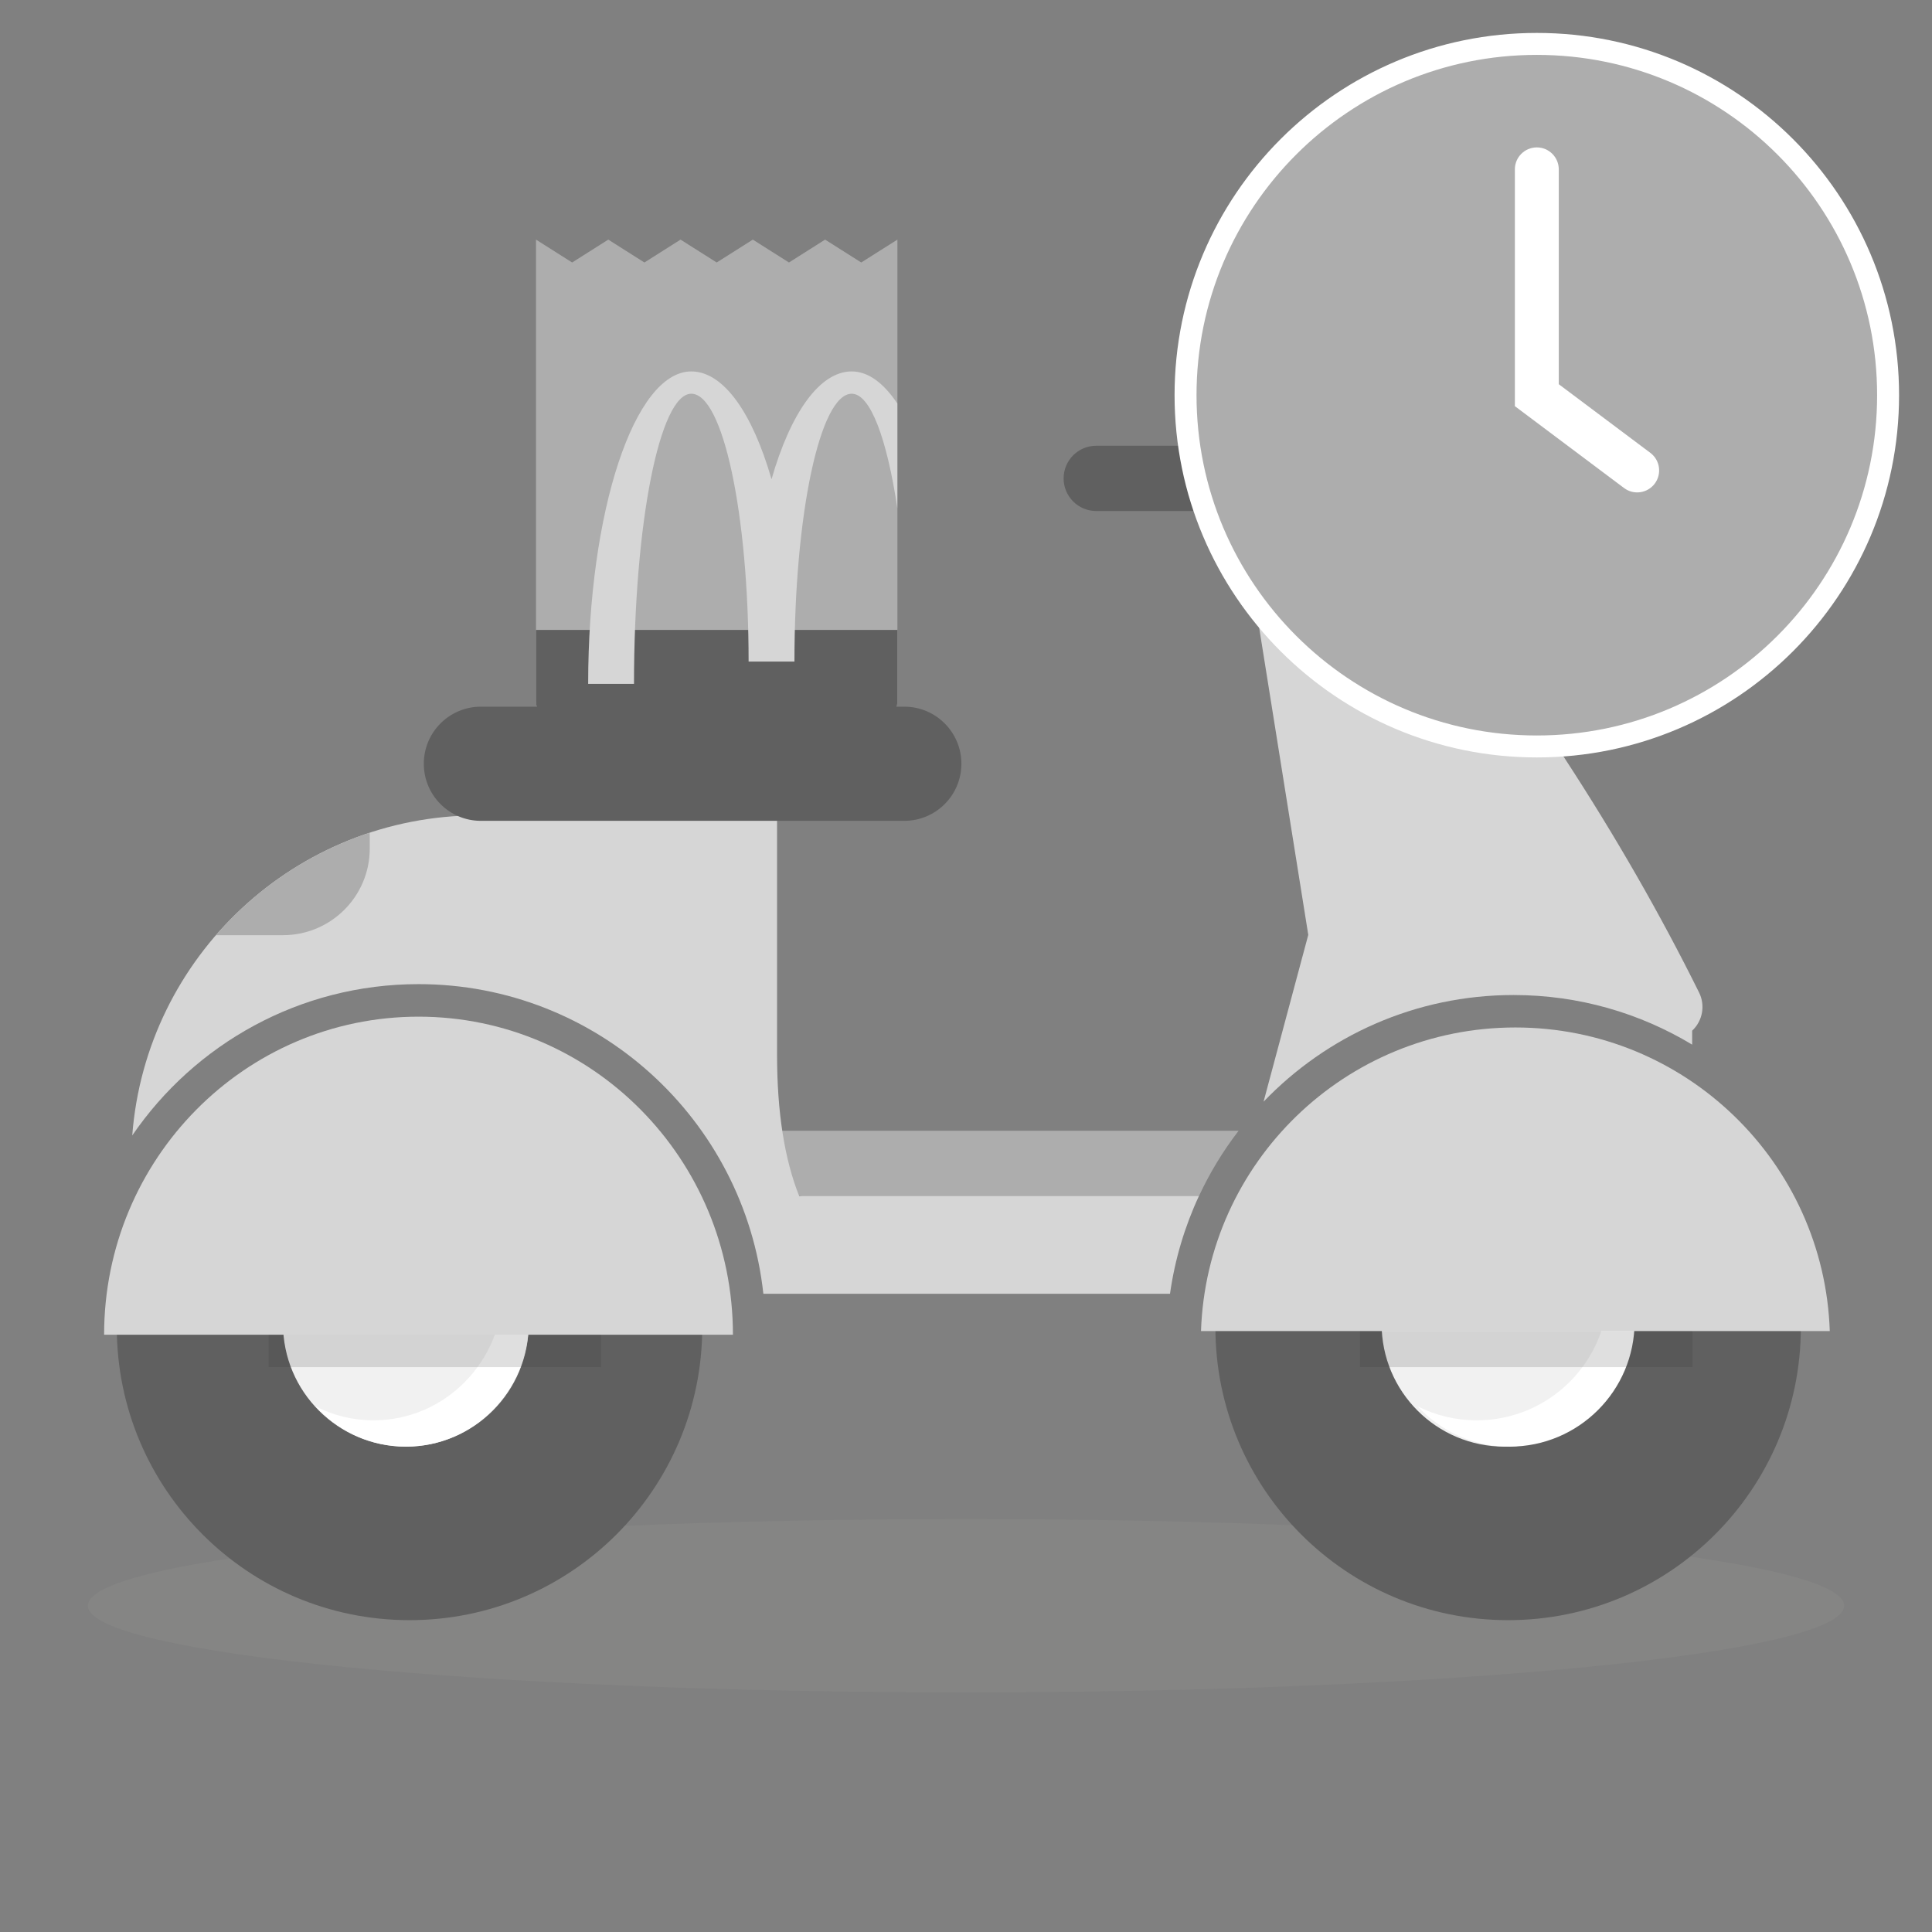 <svg width="44" height="44" viewBox="0 0 44 44" fill="none" xmlns="http://www.w3.org/2000/svg">
<rect x="0" y="0" width="44" height="44" fill="#808080" stroke="none"/>
<path d="M42 36.569C42 37.66 33.046 38.544 22 38.544C10.954 38.544 2 37.66 2 36.569C2 35.478 10.954 34.594 22 34.594C33.046 34.594 42 35.478 42 36.569Z" fill="#A0A09F" fill-opacity="0.15"/>
<path fill-rule="evenodd" clip-rule="evenodd" d="M12.207 5.457V15.961C12.207 16.251 12.438 16.486 12.721 16.486H19.923C20.207 16.486 20.438 16.251 20.438 15.961V5.457L19.614 5.978L18.791 5.457L17.968 5.978L17.145 5.457L16.322 5.978L15.499 5.457L14.676 5.978L13.853 5.457L13.03 5.978L12.207 5.457Z" fill="#ADADAD"/>
<path fill-rule="evenodd" clip-rule="evenodd" d="M20.438 14.346L20.438 15.96C20.438 16.251 20.207 16.486 19.923 16.486H12.722C12.438 16.486 12.207 16.251 12.207 15.96L12.207 14.346H20.438Z" fill="#606060"/>
<path fill-rule="evenodd" clip-rule="evenodd" d="M19.398 8.459C19.771 8.459 20.123 8.722 20.436 9.189L20.436 11.57C20.198 9.988 19.821 8.967 19.398 8.967C18.678 8.967 18.093 11.698 18.093 15.067H17.049C17.049 11.698 16.465 8.967 15.744 8.967C15.023 8.967 14.439 11.926 14.439 15.575H13.395C13.395 11.645 14.447 8.459 15.744 8.459C16.482 8.459 17.14 9.417 17.571 10.914C18.002 9.417 18.66 8.459 19.398 8.459Z" fill="#D6D6D6"/>
<path d="M27.306 27.238L17.062 27.238V25.752L28.209 25.752C27.856 26.21 27.553 26.708 27.306 27.238Z" fill="#ADADAD"/>
<path d="M17.697 18.57V24.018C17.697 25.324 17.865 26.399 18.202 27.243C18.233 27.238 18.265 27.236 18.297 27.236L27.306 27.236C26.983 27.93 26.757 28.679 26.646 29.465L17.385 29.465C16.953 25.499 13.602 22.413 9.531 22.413C6.824 22.413 4.436 23.778 3.012 25.859C3.324 21.781 6.732 18.57 10.889 18.57H17.697Z" fill="#D6D6D6"/>
<path d="M30.54 10.38C32.546 12.843 34.242 15.137 35.629 17.261C36.791 19.042 37.813 20.823 38.695 22.603C38.844 22.904 38.771 23.256 38.538 23.473L38.538 23.791C37.35 23.074 35.958 22.661 34.47 22.661C32.233 22.661 30.214 23.593 28.777 25.09L29.795 21.291L28.189 11.244C28.129 10.869 28.362 10.51 28.729 10.412C28.729 10.412 29.324 10.252 29.621 10.173C29.672 10.159 29.82 10.231 29.82 10.231C30.002 10.182 30.146 10.106 30.307 10.19C30.395 10.236 30.475 10.299 30.54 10.38Z" fill="#D6D6D6"/>
<path d="M8.421 19.064V19.323C8.421 20.414 7.536 21.298 6.446 21.298L4.918 21.298C5.842 20.232 7.047 19.416 8.418 18.965C8.42 18.998 8.421 19.031 8.421 19.064Z" fill="#ADADAD"/>
<path d="M24.965 10.152H30.887C31.297 10.152 31.63 10.485 31.63 10.895C31.63 11.305 31.297 11.638 30.887 11.638H24.965C24.555 11.638 24.223 11.305 24.223 10.895C24.223 10.485 24.555 10.152 24.965 10.152Z" fill="#606060"/>
<path d="M10.952 16.094H20.595C21.313 16.094 21.895 16.676 21.895 17.394C21.895 18.112 21.313 18.694 20.595 18.694H10.952C10.234 18.694 9.652 18.112 9.652 17.394C9.652 16.676 10.234 16.094 10.952 16.094Z" fill="#606060"/>
<path d="M15.993 30.231C15.993 33.913 13.009 36.898 9.327 36.898C5.645 36.898 2.66 33.913 2.66 30.231C2.66 26.549 5.645 23.564 9.327 23.564C13.009 23.564 15.993 26.549 15.993 30.231Z" fill="#606060"/>
<path d="M12.042 30.148C12.042 31.694 10.789 32.946 9.244 32.946C7.698 32.946 6.445 31.694 6.445 30.148C6.445 28.602 7.698 27.35 9.244 27.35C10.789 27.35 12.042 28.602 12.042 30.148Z" fill="#F1F1F1"/>
<path d="M11.142 28.008C11.696 28.528 12.043 29.273 12.043 30.1C12.043 31.672 10.79 32.946 9.245 32.946C8.431 32.946 7.699 32.593 7.188 32.03C7.585 32.233 8.033 32.347 8.508 32.347C10.135 32.347 11.454 31.006 11.454 29.351C11.454 28.873 11.344 28.421 11.148 28.02L11.142 28.008Z" fill="white"/>
<path d="M6.117 30.312H13.689V31.136H6.117V30.312Z" fill="#292929" fill-opacity="0.15"/>
<path d="M9.532 23.154C13.486 23.154 16.692 26.397 16.692 30.397H2.371C2.371 26.397 5.577 23.154 9.532 23.154Z" fill="#D6D6D6"/>
<path d="M41.013 30.231C41.013 33.913 38.028 36.898 34.346 36.898C30.665 36.898 27.68 33.913 27.68 30.231C27.68 26.549 30.665 23.564 34.346 23.564C38.028 23.564 41.013 26.549 41.013 30.231Z" fill="#606060"/>
<path d="M37.062 30.148C37.062 31.694 35.809 32.946 34.263 32.946C32.718 32.946 31.465 31.694 31.465 30.148C31.465 28.602 32.718 27.35 34.263 27.35C35.809 27.35 37.062 28.602 37.062 30.148Z" fill="#F1F1F1"/>
<path d="M36.311 28.008C36.874 28.528 37.227 29.273 37.227 30.1C37.227 31.672 35.953 32.946 34.381 32.946C33.554 32.946 32.809 32.593 32.289 32.03C32.693 32.233 33.149 32.347 33.632 32.347C35.287 32.347 36.628 31.006 36.628 29.351C36.628 28.873 36.516 28.421 36.317 28.02L36.311 28.008Z" fill="white"/>
<path d="M30.973 30.312H38.545V31.136H30.973V30.312Z" fill="#292929" fill-opacity="0.15"/>
<path d="M34.512 23.4C38.386 23.4 41.542 26.474 41.672 30.314H27.352C27.482 26.474 30.638 23.4 34.512 23.4Z" fill="#D6D6D6"/>
<path d="M43 9C43 13.418 39.418 17 35 17C30.582 17 27 13.418 27 9C27 4.582 30.582 1 35 1C39.418 1 43 4.582 43 9Z" fill="#ADADAD"/>
<path fill-rule="evenodd" clip-rule="evenodd" d="M35 1.25C30.72 1.25 27.25 4.72 27.25 9C27.25 13.28 30.72 16.75 35 16.75C39.28 16.75 42.75 13.28 42.75 9C42.75 4.72 39.28 1.25 35 1.25ZM26.75 9C26.75 4.444 30.444 0.75 35 0.75C39.556 0.75 43.25 4.444 43.25 9C43.25 13.556 39.556 17.25 35 17.25C30.444 17.25 26.75 13.556 26.75 9Z" fill="white"/>
<path fill-rule="evenodd" clip-rule="evenodd" d="M34.5 9.25L34.5 9L34.5 3.857C34.5 3.581 34.724 3.357 35 3.357C35.276 3.357 35.5 3.581 35.5 3.857L35.5 8.75L37.586 10.314C37.807 10.48 37.851 10.793 37.686 11.014C37.52 11.235 37.207 11.28 36.986 11.114L34.7 9.4L34.5 9.25Z" fill="white"/>
</svg>
